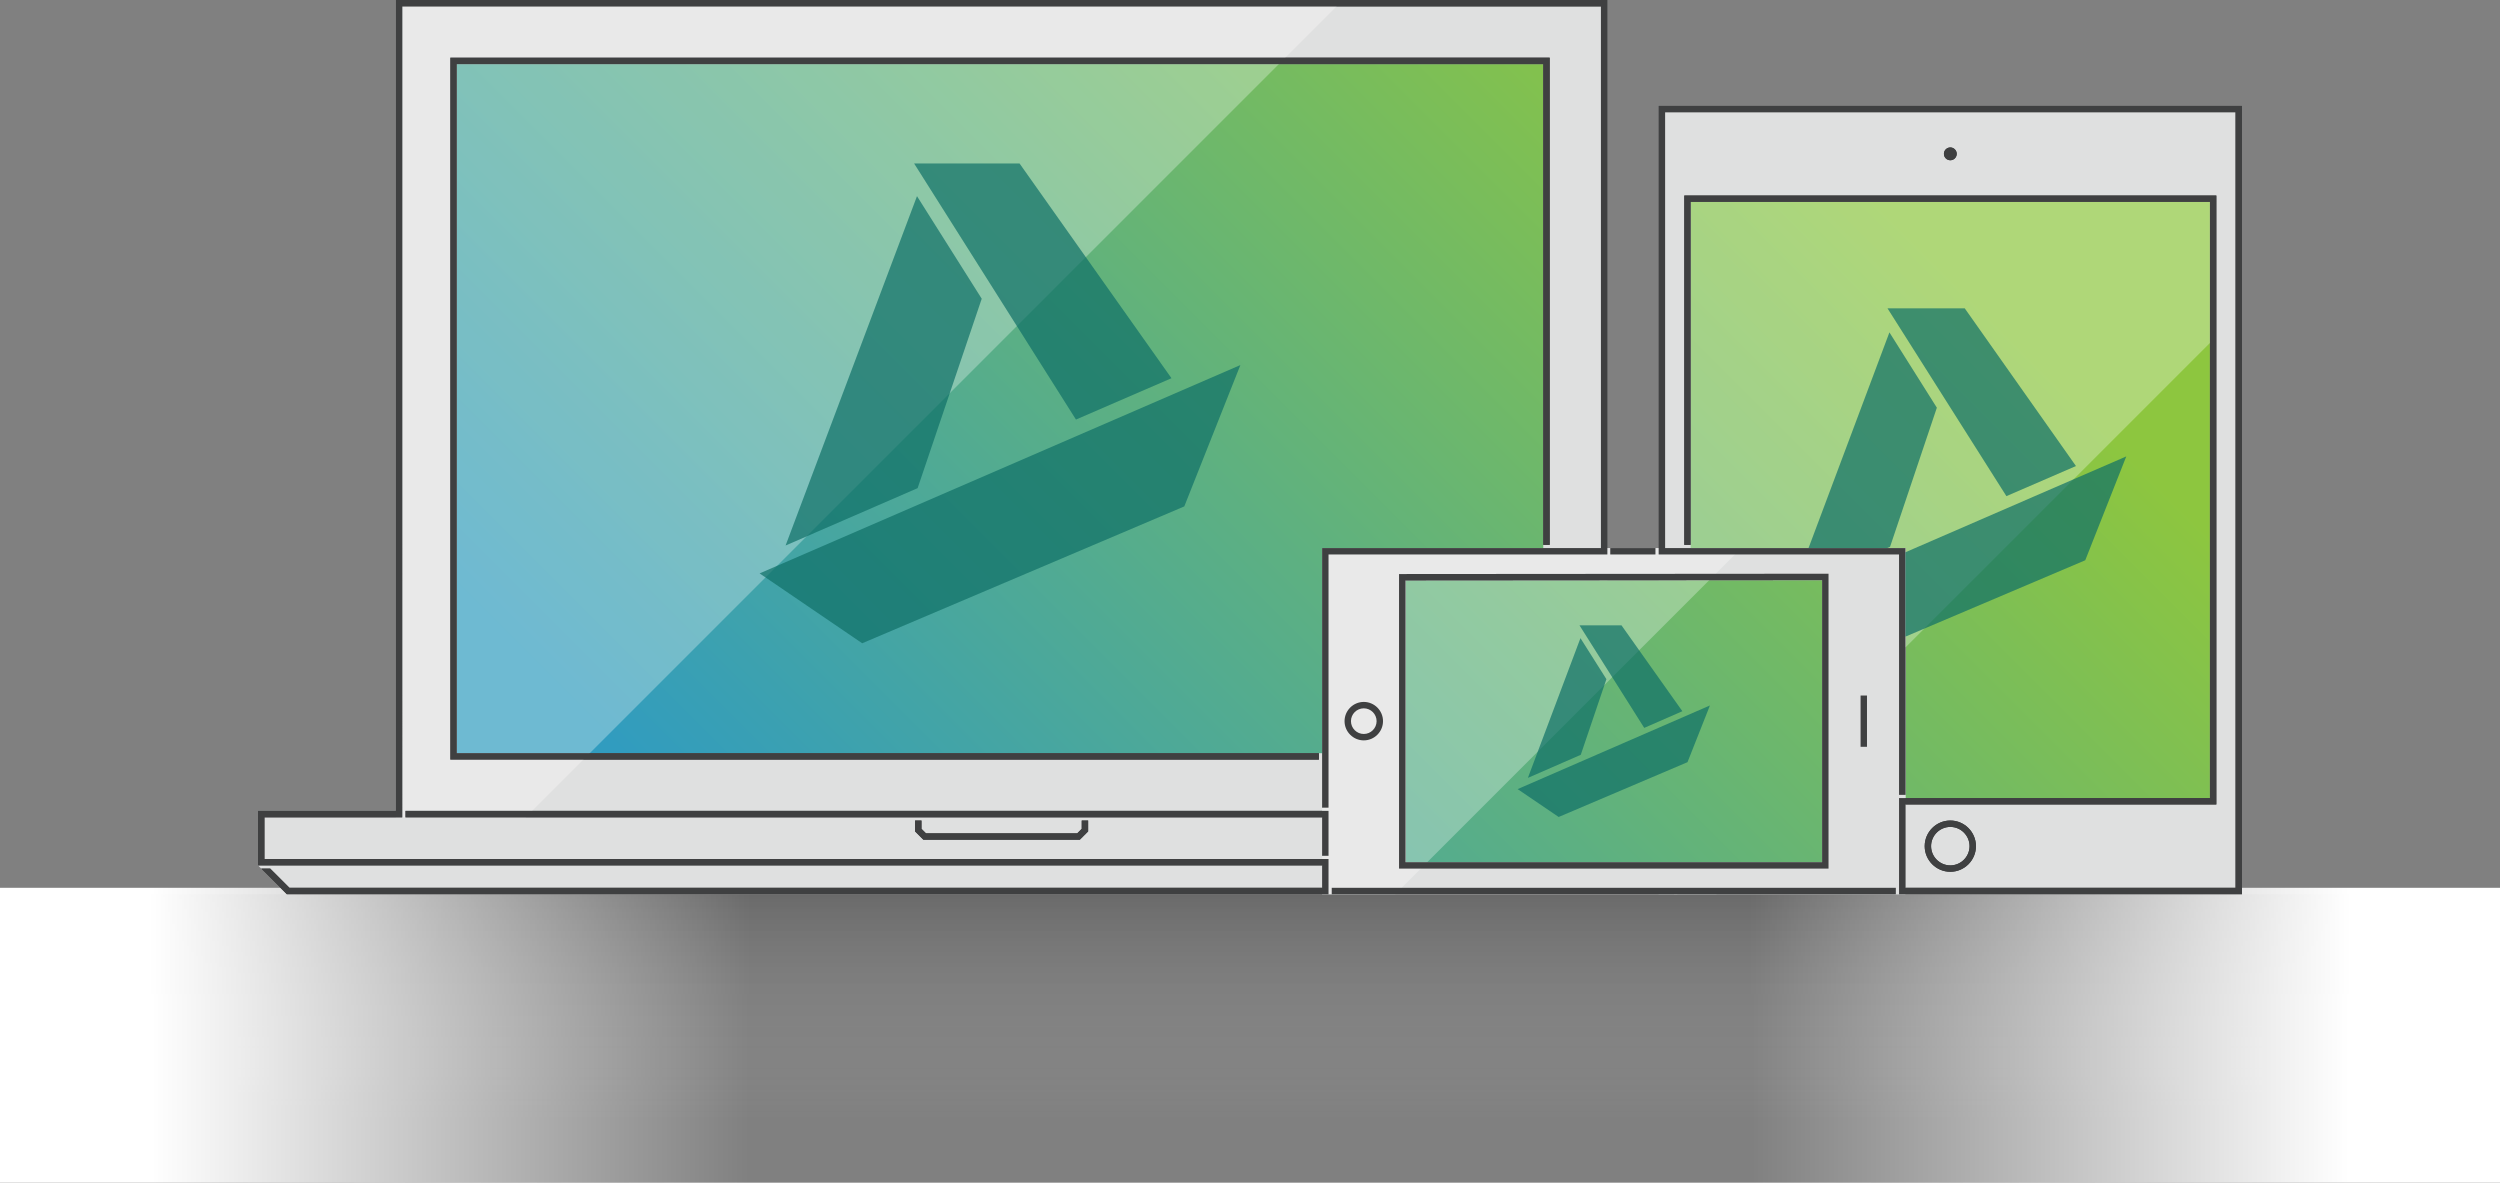 <?xml version="1.0" encoding="utf-8"?>
<!-- Generator: Adobe Illustrator 19.2.0, SVG Export Plug-In . SVG Version: 6.00 Build 0)  -->
<svg version="1.1" id="Layer_1" xmlns="http://www.w3.org/2000/svg" xmlns:xlink="http://www.w3.org/1999/xlink" x="0px" y="0px"
	 viewBox="0 0 780 369" style="enable-background:new 0 0 780 369;" xml:space="preserve">
<rect x="0" y="0" width="780" height="369" fill="#808080" stroke="none"/>
<g id="BG__x26__SHADOW_2_">
	
		<linearGradient id="SVGID_1_" gradientUnits="userSpaceOnUse" x1="390" y1="158" x2="390" y2="68" gradientTransform="matrix(1 0 0 1 0 211)">
		<stop  offset="0.2" style="stop-color:#FFFFFF;stop-opacity:0"/>
		<stop  offset="0.283" style="stop-color:#ECECEC;stop-opacity:0.104"/>
		<stop  offset="0.452" style="stop-color:#BCBCBC;stop-opacity:0.314"/>
		<stop  offset="0.69" style="stop-color:#6F6F6F;stop-opacity:0.612"/>
		<stop  offset="0.986" style="stop-color:#050505;stop-opacity:0.983"/>
		<stop  offset="1" style="stop-color:#000000"/>
	</linearGradient>
	<polygon style="opacity:0.17;fill:url(#SVGID_1_);enable-background:new    ;" points="0,279 780,279 780,369 0,369 	"/>
	
		<linearGradient id="SVGID_2_" gradientUnits="userSpaceOnUse" x1="0" y1="112" x2="780" y2="112" gradientTransform="matrix(1 0 0 1 0 211)">
		<stop  offset="6.000000e-02" style="stop-color:#FFFFFF"/>
		<stop  offset="0.3" style="stop-color:#FFFFFF;stop-opacity:0"/>
		<stop  offset="0.7" style="stop-color:#FFFFFF;stop-opacity:0"/>
		<stop  offset="0.94" style="stop-color:#FFFFFF"/>
	</linearGradient>
	<polygon style="fill:url(#SVGID_2_);" points="0,277 780,277 780,369 0,369 	"/>
</g>
<g>
	<polygon style="fill:#DFE0E0;" points="501.5,253 501.5,0 123.5,0 123.5,253 80.5,253 80.5,270 89.5,279 535.5,279 544.5,270 
		544.5,253 	"/>
	<rect x="517.5" y="33" style="fill:#DFE0E0;" width="182" height="246"/>
	
		<rect x="519.8" y="275.5" transform="matrix(-1.836970e-16 1 -1 -1.836970e-16 798.809 -246.809)" style="fill:#DFE0E0;" width="6" height="1"/>
	
		<rect x="577.3" y="249.5" transform="matrix(-1.836970e-16 1 -1 -1.836970e-16 828.309 -328.309)" style="fill:#DFE0E0;" width="2" height="1"/>
	<linearGradient id="SVGID_3_" gradientUnits="userSpaceOnUse" x1="254.5" y1="296" x2="536.799" y2="13.701">
		<stop  offset="0" style="stop-color:#319CBF"/>
		<stop  offset="1" style="stop-color:#8DC63F"/>
	</linearGradient>
	<path style="fill:url(#SVGID_3_);" d="M527.5,63v108h67v78h95V63H527.5z M481.5,20h-339v215h270v-64h69V20z M438.5,269h130v-88
		h-130V269z"/>
	<path style="fill:#3F4041;" d="M285.5,256v3.4l2.6,2.6h48.8l2.6-2.6V256h-2v2.6l-1.4,1.4h-47.2l-1.4-1.4V256H285.5z M501.5,0h-378
		v253h-43v17h332v7H90.3l-6-6h-2.8l8,8h325v0v-11h-332v-13h43V2h374v169h-87v81h2v-79h87V0z M126.5,255h286v12h2l0-14l-288,0V255z
		 M516.5,171h-14.1v2h14.1V171z M436.5,271h134v-92l-134,0.1V271z M438.5,181.1l130-0.1v88h-130V181.1z M483.5,170V18h-343v219h271
		v-2h-269V20h339v150H483.5z M610.5,48c0-1.1-0.9-2-2-2s-2,0.9-2,2s0.9,2,2,2S610.5,49.1,610.5,48z M517.5,33l0,140h75v75h2v-77h-75
		V35h178v242h-103v-26h97V61h-166v109h2V63h162v186h-97v30l105,0h1.3h0.7V33H517.5z M419.5,225c0,3.3,2.7,6,6,6s6-2.7,6-6
		s-2.7-6-6-6S419.5,221.7,419.5,225z M429.5,225c0,2.2-1.8,4-4,4s-4-1.8-4-4s1.8-4,4-4S429.5,222.8,429.5,225z M600.5,264
		c0,4.4,3.6,8,8,8s8-3.6,8-8s-3.6-8-8-8S600.5,259.6,600.5,264z M614.5,264c0,3.3-2.7,6-6,6s-6-2.7-6-6s2.7-6,6-6
		S614.5,260.7,614.5,264z M415.5,277v2v0l176,0v-2L415.5,277L415.5,277z M580.5,217v16h2v-16H580.5z"/>
	<path style="fill:#DFE0E0;" d="M527.5,171h-46h-69v64v44h182v-30v-78H527.5z M568.5,269h-130v-88h130V269z"/>
	<polygon style="opacity:0.3;fill:#FFFFFF;" points="435.3,279 543.3,171 412.5,171 412.5,279 	"/>
	<polygon style="opacity:0.3;fill:#FFFFFF;" points="123.5,255 164,255 419,0 123.5,0 	"/>
	<path style="opacity:0.7;fill:#0F6F67;" d="M306.3,93.2l-20.2-32l-41,109l41.2-17.9L306.3,93.2z M365.5,118l-47.4-67h-32.9
		l50.5,79.9L365.5,118z M237,178.9l32,21.8L369.5,158l17.5-44.1L237,178.9z"/>
	<path style="fill:#3F4041;" d="M285.5,256v3.4l2.6,2.6h48.8l2.6-2.6V256h-2v2.6l-1.4,1.4h-47.2l-1.4-1.4V256H285.5z M501.5,0h-378
		v253h-43v17h332v7H90.3l-6-6h-2.8l8,8h325v0v-11h-332v-13h43V2h374v169h-87v81h2v-79h87V0z M126.5,255h286v12h2l0-14l-288,0V255z
		 M516.5,171h-14.1v2h14.1V171z M436.5,271h134v-92l-134,0.1V271z M438.5,181.1l130-0.1v88h-130V181.1z M483.5,170V18h-343v219h271
		v-2h-269V20h339v150H483.5z M610.5,48c0-1.1-0.9-2-2-2s-2,0.9-2,2s0.9,2,2,2S610.5,49.1,610.5,48z M517.5,33l0,140h75v75h2v-77h-75
		V35h178v242h-103v-26h97V61h-166v109h2V63h162v186h-97v30l105,0h1.3h0.7V33H517.5z M419.5,225c0,3.3,2.7,6,6,6s6-2.7,6-6
		s-2.7-6-6-6S419.5,221.7,419.5,225z M429.5,225c0,2.2-1.8,4-4,4s-4-1.8-4-4s1.8-4,4-4S429.5,222.8,429.5,225z M600.5,264
		c0,4.4,3.6,8,8,8s8-3.6,8-8s-3.6-8-8-8S600.5,259.6,600.5,264z M614.5,264c0,3.3-2.7,6-6,6s-6-2.7-6-6s2.7-6,6-6
		S614.5,260.7,614.5,264z M415.5,277v2v0l176,0v-2L415.5,277L415.5,277z M580.5,217v16h2v-16H580.5z"/>
	<g>
		<defs>
			<polygon id="SVGID_4_" points="527.5,63 527.5,171 594.5,171 594.5,249 689.5,249 689.5,63 			"/>
		</defs>
		<clipPath id="SVGID_5_">
			<use xlink:href="#SVGID_4_"  style="overflow:visible;"/>
		</clipPath>
		<polygon style="opacity:0.3;clip-path:url(#SVGID_5_);fill:#FFFFFF;" points="517.5,279 699.5,97 699.5,33 517.5,33 		"/>
		<path style="opacity:0.7;clip-path:url(#SVGID_5_);fill:#0F6F67;" d="M604.3,127.2l-14.8-23.5l-30,80l30.2-13.1L604.3,127.2z
			 M647.7,145.4L613,96.2h-24.1l37.1,58.6L647.7,145.4z M553.5,190.1l23.4,16l73.7-31.3l12.8-32.4L553.5,190.1z"/>
	</g>
	<path style="opacity:0.7;fill:#0F6F67;" d="M501.2,211.9l-8.1-12.8l-16.4,43.6l16.5-7.2L501.2,211.9z M524.9,221.9l-19-26.8h-13.1
		l20.2,32L524.9,221.9z M473.5,246.2l12.8,8.7l40.2-17.1l7-17.7L473.5,246.2z"/>
</g>
</svg>
